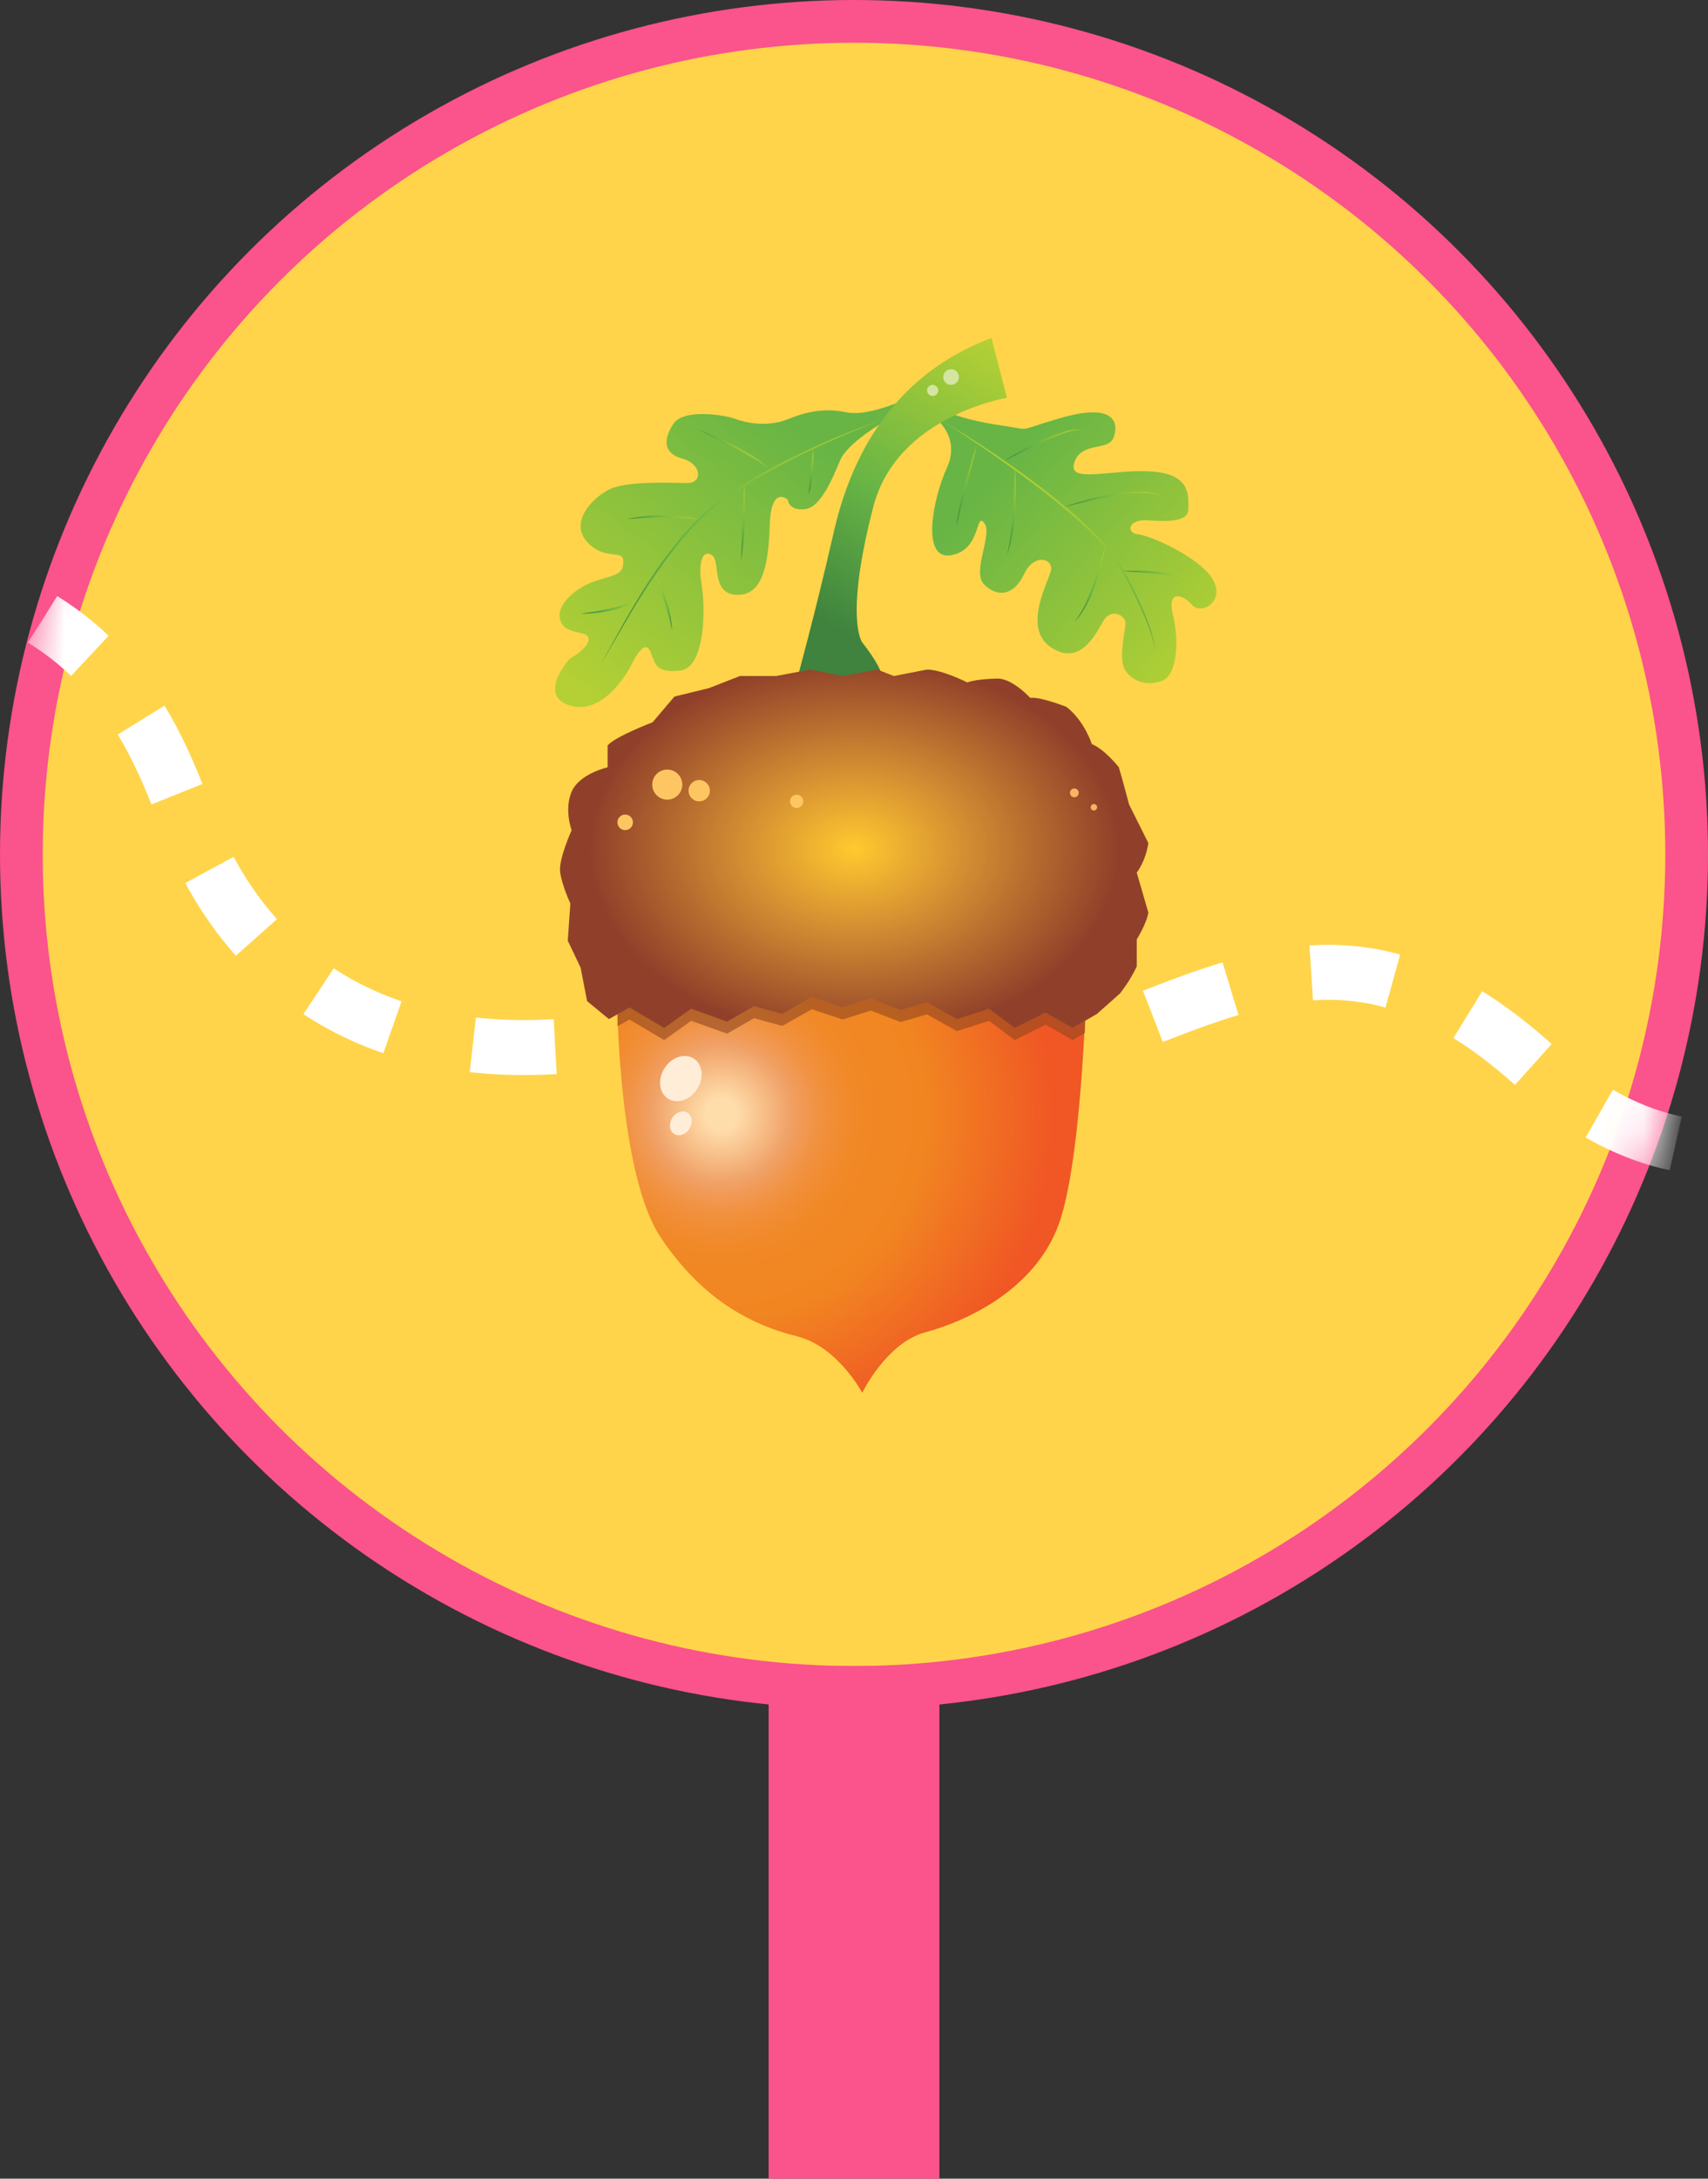<svg width="40" height="51" viewBox="0 0 40 51" fill="none" xmlns="http://www.w3.org/2000/svg">
<rect x="0" y="0" width="40" height="51" fill="#333333" stroke="none"/>
<circle cx="20" cy="20" r="20" fill="#FB538B"/>
<circle cx="20" cy="20" r="19" fill="#FFD44A"/>
<path d="M20.976 9.444C20.976 9.444 20.252 9.743 19.831 9.653C19.41 9.563 18.989 9.593 18.478 9.804C17.966 10.014 17.455 9.894 17.214 9.804C16.974 9.714 16.011 9.557 15.771 9.921C15.53 10.285 15.53 10.616 15.981 10.736C16.432 10.856 16.462 11.307 16.102 11.307C15.74 11.307 14.688 11.247 14.267 11.458C13.846 11.668 13.334 12.24 13.755 12.691C14.176 13.142 14.597 12.842 14.597 13.142C14.597 13.443 14.447 13.443 13.966 13.593C13.485 13.744 13.003 14.165 13.124 14.526C13.244 14.887 13.755 14.736 13.785 14.947C13.816 15.157 13.334 15.428 13.334 15.428C13.334 15.428 12.582 16.271 13.334 16.511C14.086 16.751 14.657 15.819 14.778 15.578C14.898 15.338 15.108 14.976 15.229 15.247C15.349 15.518 15.319 15.759 15.921 15.699C16.522 15.639 16.522 14.225 16.432 13.684C16.342 13.142 16.462 12.852 16.673 12.997C16.883 13.142 16.643 13.894 17.244 13.924C17.846 13.954 17.996 13.262 18.026 12.3C18.057 11.337 18.447 11.698 18.447 11.698C18.447 11.698 18.468 11.959 18.848 11.919C19.229 11.878 19.5 11.187 19.68 10.766C19.861 10.345 20.826 9.773 20.976 9.743C21.125 9.713 20.976 9.444 20.976 9.444Z" fill="url(#paint0_linear_1240_285)"/>
<path d="M21.894 9.774C21.894 9.774 22.508 10.225 22.177 10.947C21.846 11.669 21.561 13.123 22.275 12.997C22.989 12.872 22.839 11.97 23.049 12.24C23.26 12.51 22.748 13.383 23.049 13.684C23.35 13.984 23.741 13.954 23.982 13.443C24.222 12.931 24.673 13.082 24.613 13.353C24.553 13.624 23.932 14.706 24.619 15.157C25.305 15.608 25.666 14.827 25.846 14.526C26.026 14.225 26.358 14.406 26.358 14.586C26.358 14.766 26.177 15.428 26.358 15.699C26.538 15.97 26.899 16.07 27.23 15.929C27.561 15.789 27.621 15.037 27.471 14.405C27.32 13.774 27.711 13.924 27.922 14.164C28.132 14.405 28.704 14.074 28.403 13.563C28.102 13.051 26.959 12.54 26.658 12.51C26.358 12.48 26.418 12.149 26.869 12.179C27.32 12.209 27.831 12.229 27.831 11.918C27.831 11.607 27.892 11.096 26.959 11.036C26.027 10.976 24.985 11.337 25.16 10.826C25.335 10.314 25.967 10.585 26.087 10.224C26.208 9.863 26.057 9.442 24.884 9.773C23.711 10.104 24.253 10.073 23.411 9.953C22.568 9.833 21.852 9.565 21.895 9.443C21.937 9.321 21.894 9.774 21.894 9.774Z" fill="url(#paint1_linear_1240_285)"/>
<path d="M18.658 15.93C18.658 15.93 19.073 14.438 19.53 12.441C20.292 9.112 22.418 8.23 23.22 7.909L23.581 9.313C23.581 9.313 21.005 9.731 20.453 11.86C19.771 14.487 20.192 15.038 20.192 15.038C20.192 15.038 20.603 15.55 20.643 15.79C20.683 16.03 20.372 15.93 20.372 15.93H19.65H18.658V15.93Z" fill="url(#paint2_linear_1240_285)"/>
<path d="M24.488 23.705L23.766 24.066L23.164 23.614L22.412 23.855L21.708 23.464L21.089 23.644L20.397 23.373L19.735 23.584L19.013 23.343L18.322 23.734L17.66 23.554L17.029 23.915L16.186 23.614L15.555 24.066L14.742 23.584L14.46 23.743C14.501 24.966 14.681 27.779 15.47 28.963C16.493 30.498 17.696 31.039 18.658 31.28C19.621 31.52 20.193 32.603 20.193 32.603C20.193 32.603 20.764 31.43 21.666 31.189C22.569 30.948 24.223 30.226 24.794 28.662C25.172 27.629 25.34 25.335 25.41 23.898L25.12 24.065L24.488 23.705Z" fill="url(#paint3_radial_1240_285)"/>
<path opacity="0.6" d="M25.223 23.069C25.223 23.069 19.007 22.837 18.658 22.837L14.459 23.084V24.025L14.742 23.866L15.554 24.347L16.186 23.896L17.028 24.197L17.659 23.835L18.321 24.016L19.013 23.625L19.735 23.865L20.396 23.655L21.088 23.926L21.708 23.745L22.412 24.137L23.163 23.896L23.765 24.347L24.487 23.986L25.119 24.347L25.409 24.179C25.409 24.179 25.464 23.039 25.223 23.069Z" fill="#914720"/>
<path d="M26.893 19.734L26.442 18.832C26.442 18.832 26.292 18.261 26.202 17.96C26.202 17.96 25.871 17.539 25.57 17.419C25.57 17.419 25.4 16.877 24.974 16.547C24.974 16.547 24.367 16.306 24.127 16.336C24.127 16.336 23.745 15.915 23.395 15.885C23.395 15.885 22.893 15.885 22.653 15.975C22.653 15.975 22.057 15.674 21.708 15.674L20.933 15.825L20.547 15.674L19.735 15.825L18.983 15.674L18.171 15.825H17.329L16.607 16.107L15.794 16.306L15.283 16.908C15.283 16.908 14.411 17.239 14.23 17.449V17.961C14.23 17.961 13.568 18.111 13.387 18.532C13.207 18.953 13.387 19.435 13.387 19.435C13.387 19.435 13.087 20.096 13.117 20.398C13.147 20.698 13.357 21.149 13.357 21.149L13.297 22.021L13.598 22.653L13.749 23.435L14.26 23.856L14.459 23.744L14.742 23.585L15.554 24.066L16.185 23.615L17.027 23.916L17.659 23.555L18.32 23.735L19.012 23.344L19.734 23.584L20.396 23.374L21.088 23.645L21.707 23.464L22.411 23.856L23.163 23.615L23.765 24.066L24.487 23.705L25.118 24.066L25.408 23.898L25.69 23.735L26.231 23.254C26.231 23.254 26.472 22.953 26.622 22.622V21.991C26.622 21.991 26.863 21.6 26.893 21.36L26.622 20.427C26.623 20.426 26.834 20.156 26.893 19.734Z" fill="url(#paint4_radial_1240_285)"/>
<path d="M16.326 25.495C16.494 25.237 16.458 24.917 16.248 24.781C16.037 24.645 15.731 24.744 15.564 25.003C15.397 25.262 15.432 25.581 15.643 25.717C15.854 25.853 16.16 25.754 16.326 25.495Z" fill="#FFEDD8"/>
<path d="M16.145 26.425C16.233 26.29 16.214 26.122 16.104 26.05C15.993 25.979 15.833 26.031 15.745 26.167C15.658 26.303 15.676 26.471 15.787 26.542C15.897 26.613 16.058 26.561 16.145 26.425Z" fill="#FFEDD8"/>
<path d="M15.627 18.719C15.821 18.719 15.979 18.561 15.979 18.367C15.979 18.172 15.821 18.015 15.627 18.015C15.432 18.015 15.275 18.172 15.275 18.367C15.275 18.561 15.432 18.719 15.627 18.719Z" fill="#FEC662"/>
<path d="M16.375 18.759C16.513 18.759 16.625 18.647 16.625 18.509C16.625 18.371 16.513 18.259 16.375 18.259C16.237 18.259 16.125 18.371 16.125 18.509C16.125 18.647 16.237 18.759 16.375 18.759Z" fill="#FEC662"/>
<path d="M22.273 9.01C22.374 9.01 22.456 8.928 22.456 8.826C22.456 8.725 22.374 8.642 22.273 8.642C22.171 8.642 22.089 8.725 22.089 8.826C22.089 8.928 22.171 9.01 22.273 9.01Z" fill="#D3E59F"/>
<path d="M21.842 9.27C21.914 9.27 21.973 9.212 21.973 9.14C21.973 9.068 21.914 9.009 21.842 9.009C21.77 9.009 21.712 9.068 21.712 9.14C21.712 9.212 21.77 9.27 21.842 9.27Z" fill="#D3E59F"/>
<path d="M14.641 19.432C14.742 19.432 14.823 19.351 14.823 19.25C14.823 19.149 14.742 19.068 14.641 19.068C14.541 19.068 14.459 19.149 14.459 19.25C14.459 19.351 14.541 19.432 14.641 19.432Z" fill="#FEC662"/>
<path d="M18.658 18.914C18.744 18.914 18.813 18.844 18.813 18.758C18.813 18.672 18.744 18.603 18.658 18.603C18.572 18.603 18.502 18.672 18.502 18.758C18.502 18.844 18.572 18.914 18.658 18.914Z" fill="#FEC662"/>
<path d="M25.16 18.663C25.217 18.663 25.263 18.616 25.263 18.559C25.263 18.503 25.217 18.456 25.16 18.456C25.103 18.456 25.057 18.503 25.057 18.559C25.057 18.616 25.103 18.663 25.16 18.663Z" fill="#FBB263"/>
<path d="M25.619 18.973C25.66 18.973 25.694 18.939 25.694 18.897C25.694 18.856 25.66 18.822 25.619 18.822C25.577 18.822 25.543 18.856 25.543 18.897C25.543 18.939 25.577 18.973 25.619 18.973Z" fill="#FBB263"/>
<path d="M16.377 12.155C16.306 12.148 16.235 12.141 16.164 12.136C16.094 12.13 16.023 12.125 15.952 12.122C15.811 12.115 15.669 12.11 15.528 12.11C15.386 12.109 15.245 12.114 15.104 12.121C15.033 12.123 14.963 12.13 14.892 12.136C14.821 12.14 14.751 12.151 14.68 12.156C14.818 12.122 14.958 12.096 15.1 12.082C15.171 12.072 15.242 12.07 15.314 12.065C15.385 12.063 15.456 12.06 15.528 12.06C15.67 12.061 15.813 12.068 15.955 12.084C16.097 12.099 16.239 12.12 16.377 12.155Z" fill="url(#paint5_linear_1240_285)"/>
<path d="M15.335 13.433C15.394 13.533 15.443 13.639 15.489 13.745C15.536 13.852 15.576 13.961 15.612 14.072C15.647 14.183 15.678 14.295 15.7 14.41C15.721 14.525 15.736 14.641 15.736 14.757C15.724 14.7 15.716 14.643 15.702 14.587C15.691 14.53 15.675 14.475 15.662 14.419C15.631 14.307 15.6 14.197 15.564 14.087C15.53 13.977 15.491 13.869 15.454 13.759C15.435 13.705 15.415 13.651 15.395 13.596C15.375 13.542 15.354 13.488 15.335 13.433Z" fill="url(#paint6_linear_1240_285)"/>
<path d="M17.43 11.352C17.441 11.5 17.444 11.649 17.445 11.797C17.446 11.946 17.443 12.094 17.438 12.242C17.432 12.391 17.424 12.539 17.411 12.687C17.397 12.835 17.38 12.982 17.354 13.129L17.389 12.241L17.407 11.797L17.417 11.575C17.422 11.501 17.425 11.427 17.43 11.352Z" fill="url(#paint7_linear_1240_285)"/>
<path d="M20.671 9.825C20.317 9.955 19.968 10.099 19.623 10.249C19.277 10.399 18.936 10.559 18.599 10.728C18.263 10.897 17.931 11.076 17.61 11.271C17.447 11.366 17.291 11.471 17.134 11.575C16.982 11.684 16.826 11.791 16.683 11.912C16.396 12.153 16.137 12.427 15.898 12.717C15.658 13.007 15.439 13.313 15.229 13.626C15.02 13.939 14.824 14.261 14.634 14.586L14.349 15.075C14.301 15.156 14.254 15.237 14.204 15.318C14.18 15.358 14.154 15.398 14.128 15.437C14.1 15.475 14.075 15.516 14.038 15.546C14.074 15.515 14.098 15.474 14.125 15.435C14.15 15.395 14.175 15.355 14.199 15.315C14.246 15.233 14.292 15.151 14.338 15.069L14.612 14.574C14.798 14.246 14.991 13.921 15.197 13.604C15.402 13.287 15.623 12.98 15.862 12.687C16.102 12.395 16.361 12.117 16.651 11.873C16.797 11.751 16.953 11.645 17.107 11.535C17.265 11.432 17.423 11.326 17.586 11.232C17.91 11.038 18.242 10.857 18.582 10.694C18.922 10.528 19.266 10.373 19.613 10.227C19.962 10.084 20.314 9.948 20.671 9.825Z" fill="url(#paint8_linear_1240_285)"/>
<path d="M22.084 9.863C22.356 10.024 22.624 10.191 22.89 10.362C23.155 10.534 23.417 10.71 23.677 10.892C24.194 11.255 24.699 11.637 25.175 12.054C25.412 12.264 25.642 12.483 25.853 12.719C25.96 12.836 26.059 12.96 26.153 13.088C26.245 13.218 26.326 13.357 26.395 13.498C26.541 13.779 26.679 14.064 26.799 14.357C26.859 14.503 26.914 14.652 26.961 14.803C27.006 14.954 27.051 15.107 27.057 15.266C27.047 15.108 26.998 14.956 26.949 14.807C26.898 14.658 26.841 14.511 26.777 14.367C26.652 14.077 26.51 13.795 26.361 13.517C26.288 13.376 26.209 13.242 26.117 13.114C26.024 12.988 25.926 12.865 25.819 12.749C25.608 12.516 25.378 12.299 25.142 12.091C24.669 11.674 24.165 11.292 23.654 10.923C23.398 10.738 23.138 10.558 22.876 10.383C22.615 10.205 22.352 10.031 22.084 9.863Z" fill="url(#paint9_linear_1240_285)"/>
<path d="M23.774 10.984C23.788 11.153 23.791 11.322 23.79 11.492C23.79 11.662 23.783 11.831 23.771 12C23.757 12.169 23.74 12.338 23.709 12.505C23.679 12.672 23.642 12.839 23.581 12.997C23.59 12.956 23.599 12.915 23.61 12.874C23.619 12.832 23.625 12.791 23.633 12.749C23.642 12.708 23.647 12.666 23.653 12.624C23.66 12.583 23.666 12.541 23.671 12.499C23.692 12.332 23.707 12.164 23.72 11.996C23.733 11.828 23.742 11.659 23.751 11.491L23.774 10.984Z" fill="url(#paint10_linear_1240_285)"/>
<path d="M23.505 10.793C23.643 10.703 23.787 10.62 23.932 10.54C24.077 10.46 24.225 10.385 24.376 10.315C24.527 10.247 24.68 10.181 24.839 10.131C24.918 10.105 24.998 10.083 25.08 10.068C25.161 10.056 25.25 10.043 25.328 10.076C25.247 10.055 25.164 10.072 25.085 10.092C25.006 10.111 24.928 10.138 24.851 10.167C24.698 10.226 24.547 10.292 24.397 10.361C24.247 10.43 24.099 10.502 23.95 10.574L23.505 10.793Z" fill="url(#paint11_linear_1240_285)"/>
<path d="M24.924 11.87C25.105 11.8 25.292 11.742 25.481 11.69C25.669 11.639 25.86 11.597 26.053 11.562C26.149 11.546 26.246 11.534 26.344 11.523C26.441 11.513 26.539 11.506 26.637 11.507C26.735 11.507 26.834 11.512 26.931 11.527C27.027 11.544 27.124 11.569 27.21 11.616C27.119 11.579 27.023 11.56 26.927 11.552C26.831 11.542 26.734 11.542 26.638 11.546C26.444 11.554 26.252 11.578 26.061 11.613C25.869 11.643 25.68 11.685 25.491 11.728C25.396 11.75 25.301 11.773 25.207 11.797C25.112 11.819 25.018 11.845 24.924 11.87Z" fill="url(#paint12_linear_1240_285)"/>
<path d="M25.886 12.789C25.862 12.948 25.825 13.105 25.785 13.261C25.744 13.417 25.696 13.571 25.641 13.722C25.585 13.873 25.522 14.023 25.445 14.165C25.367 14.306 25.281 14.446 25.16 14.555C25.185 14.522 25.209 14.491 25.234 14.46L25.299 14.359C25.339 14.29 25.378 14.22 25.411 14.148C25.48 14.004 25.54 13.856 25.594 13.706C25.649 13.556 25.7 13.404 25.748 13.251C25.773 13.175 25.796 13.098 25.819 13.021C25.842 12.943 25.864 12.866 25.886 12.789Z" fill="url(#paint13_linear_1240_285)"/>
<path d="M26.307 13.371C26.443 13.36 26.579 13.358 26.716 13.36C26.852 13.362 26.989 13.371 27.125 13.383C27.261 13.397 27.396 13.417 27.53 13.448C27.662 13.479 27.798 13.52 27.91 13.6C27.878 13.587 27.849 13.571 27.817 13.559C27.785 13.549 27.753 13.537 27.72 13.529L27.622 13.505L27.522 13.486C27.389 13.464 27.255 13.446 27.12 13.433C26.985 13.419 26.85 13.409 26.715 13.398L26.307 13.371Z" fill="url(#paint14_linear_1240_285)"/>
<path d="M22.872 10.427C22.838 10.587 22.799 10.746 22.76 10.905C22.721 11.063 22.679 11.221 22.639 11.379L22.514 11.852C22.492 11.931 22.472 12.01 22.453 12.089C22.433 12.168 22.412 12.247 22.402 12.328C22.406 12.164 22.444 12.003 22.476 11.843C22.51 11.683 22.549 11.524 22.59 11.366C22.632 11.208 22.675 11.051 22.723 10.895C22.77 10.737 22.818 10.581 22.872 10.427Z" fill="url(#paint15_linear_1240_285)"/>
<path d="M16.377 10.061C16.523 10.116 16.667 10.179 16.809 10.244C16.952 10.308 17.092 10.378 17.231 10.45C17.37 10.524 17.507 10.6 17.639 10.685C17.705 10.727 17.771 10.771 17.833 10.819C17.894 10.867 17.957 10.918 18 10.984C17.948 10.926 17.884 10.881 17.818 10.839C17.753 10.796 17.686 10.756 17.619 10.718C17.484 10.641 17.346 10.567 17.208 10.495L16.793 10.278L16.585 10.171L16.377 10.061Z" fill="url(#paint16_linear_1240_285)"/>
<path d="M13.599 14.363C13.658 14.355 13.716 14.348 13.774 14.338C13.833 14.33 13.891 14.322 13.949 14.311C14.065 14.29 14.181 14.27 14.294 14.243C14.409 14.217 14.521 14.187 14.633 14.151C14.688 14.132 14.745 14.114 14.797 14.089C14.853 14.069 14.904 14.041 14.958 14.015C14.863 14.087 14.757 14.142 14.646 14.188C14.536 14.233 14.421 14.265 14.305 14.293C14.189 14.319 14.072 14.338 13.954 14.349C13.836 14.361 13.717 14.368 13.599 14.363Z" fill="url(#paint17_linear_1240_285)"/>
<path d="M19.044 10.522C19.055 10.7 19.048 10.878 19.034 11.055C19.025 11.143 19.015 11.231 19 11.319C18.984 11.406 18.966 11.495 18.929 11.577C18.947 11.489 18.951 11.401 18.96 11.314L18.983 11.05C18.999 10.874 19.015 10.698 19.044 10.522Z" fill="url(#paint18_linear_1240_285)"/>
<mask id="mask0_1240_285" style="mask-type:alpha" maskUnits="userSpaceOnUse" x="0" y="0" width="40" height="40">
<circle cx="20" cy="20" r="20" fill="#FFD44A"/>
</mask>
<g mask="url(#mask0_1240_285)">
<path d="M27 23.791C30 22.624 32.511 21.818 36 25C37.719 26.568 39.937 27.396 42 26.5M13 24.5C7.015 24.857 5.044 20.84 4.5 19.5C3.979 18.217 3.312 15.929 1 14.5" stroke="white" stroke-width="1.287" stroke-dasharray="1.93 1.93"/>
</g>
<rect x="18" y="39" width="4" height="12" fill="#FB538B"/>
<defs>
<linearGradient id="paint0_linear_1240_285" x1="18.273" y1="9.65" x2="13.379" y2="16.031" gradientUnits="userSpaceOnUse">
<stop offset="0.007" stop-color="#68B545"/>
<stop offset="1" stop-color="#B4D034"/>
</linearGradient>
<linearGradient id="paint1_linear_1240_285" x1="23.467" y1="10.876" x2="28.434" y2="15.309" gradientUnits="userSpaceOnUse">
<stop offset="0.007" stop-color="#68B545"/>
<stop offset="1" stop-color="#B4D034"/>
</linearGradient>
<linearGradient id="paint2_linear_1240_285" x1="19.5" y1="14.673" x2="23.564" y2="8.225" gradientUnits="userSpaceOnUse">
<stop stop-color="#3F833E"/>
<stop offset="0.426" stop-color="#68B545"/>
<stop offset="1" stop-color="#B4D034"/>
</linearGradient>
<radialGradient id="paint3_radial_1240_285" cx="0" cy="0" r="1" gradientUnits="userSpaceOnUse" gradientTransform="translate(16.883 26.081) scale(7.785)">
<stop offset="0.046" stop-color="#FFDDAB"/>
<stop offset="0.206" stop-color="#F0A268"/>
<stop offset="0.237" stop-color="#F19B59"/>
<stop offset="0.286" stop-color="#F19344"/>
<stop offset="0.34" stop-color="#F18D34"/>
<stop offset="0.401" stop-color="#F18928"/>
<stop offset="0.477" stop-color="#F18723"/>
<stop offset="0.61" stop-color="#F18621"/>
<stop offset="1" stop-color="#F05724"/>
</radialGradient>
<radialGradient id="paint4_radial_1240_285" cx="0" cy="0" r="1" gradientUnits="userSpaceOnUse" gradientTransform="translate(20.005 19.869) scale(7.06 5.033)">
<stop offset="0.007" stop-color="#FFC82F"/>
<stop offset="0.369" stop-color="#D48E32"/>
<stop offset="0.881" stop-color="#90402A"/>
</radialGradient>
<linearGradient id="paint5_linear_1240_285" x1="15.277" y1="12.554" x2="15.782" y2="11.753" gradientUnits="userSpaceOnUse">
<stop stop-color="#3F833E"/>
<stop offset="0.426" stop-color="#68B545"/>
<stop offset="1" stop-color="#B4D034"/>
</linearGradient>
<linearGradient id="paint6_linear_1240_285" x1="15.286" y1="14.491" x2="15.788" y2="13.694" gradientUnits="userSpaceOnUse">
<stop stop-color="#3F833E"/>
<stop offset="0.426" stop-color="#68B545"/>
<stop offset="1" stop-color="#B4D034"/>
</linearGradient>
<linearGradient id="paint7_linear_1240_285" x1="16.975" y1="12.903" x2="17.811" y2="11.576" gradientUnits="userSpaceOnUse">
<stop stop-color="#3F833E"/>
<stop offset="0.426" stop-color="#68B545"/>
<stop offset="1" stop-color="#B4D034"/>
</linearGradient>
<linearGradient id="paint8_linear_1240_285" x1="15.093" y1="16.221" x2="19.572" y2="9.114" gradientUnits="userSpaceOnUse">
<stop stop-color="#3F833E"/>
<stop offset="0.426" stop-color="#68B545"/>
<stop offset="1" stop-color="#B4D034"/>
</linearGradient>
<linearGradient id="paint9_linear_1240_285" x1="24.052" y1="13.387" x2="25.097" y2="11.729" gradientUnits="userSpaceOnUse">
<stop stop-color="#3F833E"/>
<stop offset="0.426" stop-color="#68B545"/>
<stop offset="1" stop-color="#B4D034"/>
</linearGradient>
<linearGradient id="paint10_linear_1240_285" x1="23.193" y1="12.76" x2="24.166" y2="11.215" gradientUnits="userSpaceOnUse">
<stop stop-color="#3F833E"/>
<stop offset="0.426" stop-color="#68B545"/>
<stop offset="1" stop-color="#B4D034"/>
</linearGradient>
<linearGradient id="paint11_linear_1240_285" x1="23.989" y1="11.113" x2="24.85" y2="9.746" gradientUnits="userSpaceOnUse">
<stop stop-color="#3F833E"/>
<stop offset="0.426" stop-color="#68B545"/>
<stop offset="1" stop-color="#B4D034"/>
</linearGradient>
<linearGradient id="paint12_linear_1240_285" x1="25.676" y1="12.363" x2="26.462" y2="11.115" gradientUnits="userSpaceOnUse">
<stop stop-color="#3F833E"/>
<stop offset="0.426" stop-color="#68B545"/>
<stop offset="1" stop-color="#B4D034"/>
</linearGradient>
<linearGradient id="paint13_linear_1240_285" x1="25.035" y1="14.482" x2="26.046" y2="12.879" gradientUnits="userSpaceOnUse">
<stop stop-color="#3F833E"/>
<stop offset="0.426" stop-color="#68B545"/>
<stop offset="1" stop-color="#B4D034"/>
</linearGradient>
<linearGradient id="paint14_linear_1240_285" x1="26.921" y1="13.783" x2="27.298" y2="13.184" gradientUnits="userSpaceOnUse">
<stop stop-color="#3F833E"/>
<stop offset="0.426" stop-color="#68B545"/>
<stop offset="1" stop-color="#B4D034"/>
</linearGradient>
<linearGradient id="paint15_linear_1240_285" x1="22.134" y1="12.175" x2="23.136" y2="10.585" gradientUnits="userSpaceOnUse">
<stop stop-color="#3F833E"/>
<stop offset="0.426" stop-color="#68B545"/>
<stop offset="1" stop-color="#B4D034"/>
</linearGradient>
<linearGradient id="paint16_linear_1240_285" x1="17.153" y1="10.579" x2="17.247" y2="10.43" gradientUnits="userSpaceOnUse">
<stop stop-color="#3F833E"/>
<stop offset="0.426" stop-color="#68B545"/>
<stop offset="1" stop-color="#B4D034"/>
</linearGradient>
<linearGradient id="paint17_linear_1240_285" x1="13.996" y1="14.638" x2="14.556" y2="13.749" gradientUnits="userSpaceOnUse">
<stop stop-color="#3F833E"/>
<stop offset="0.426" stop-color="#68B545"/>
<stop offset="1" stop-color="#B4D034"/>
</linearGradient>
<linearGradient id="paint18_linear_1240_285" x1="18.729" y1="11.457" x2="19.247" y2="10.636" gradientUnits="userSpaceOnUse">
<stop stop-color="#3F833E"/>
<stop offset="0.426" stop-color="#68B545"/>
<stop offset="1" stop-color="#B4D034"/>
</linearGradient>
</defs>
</svg>
